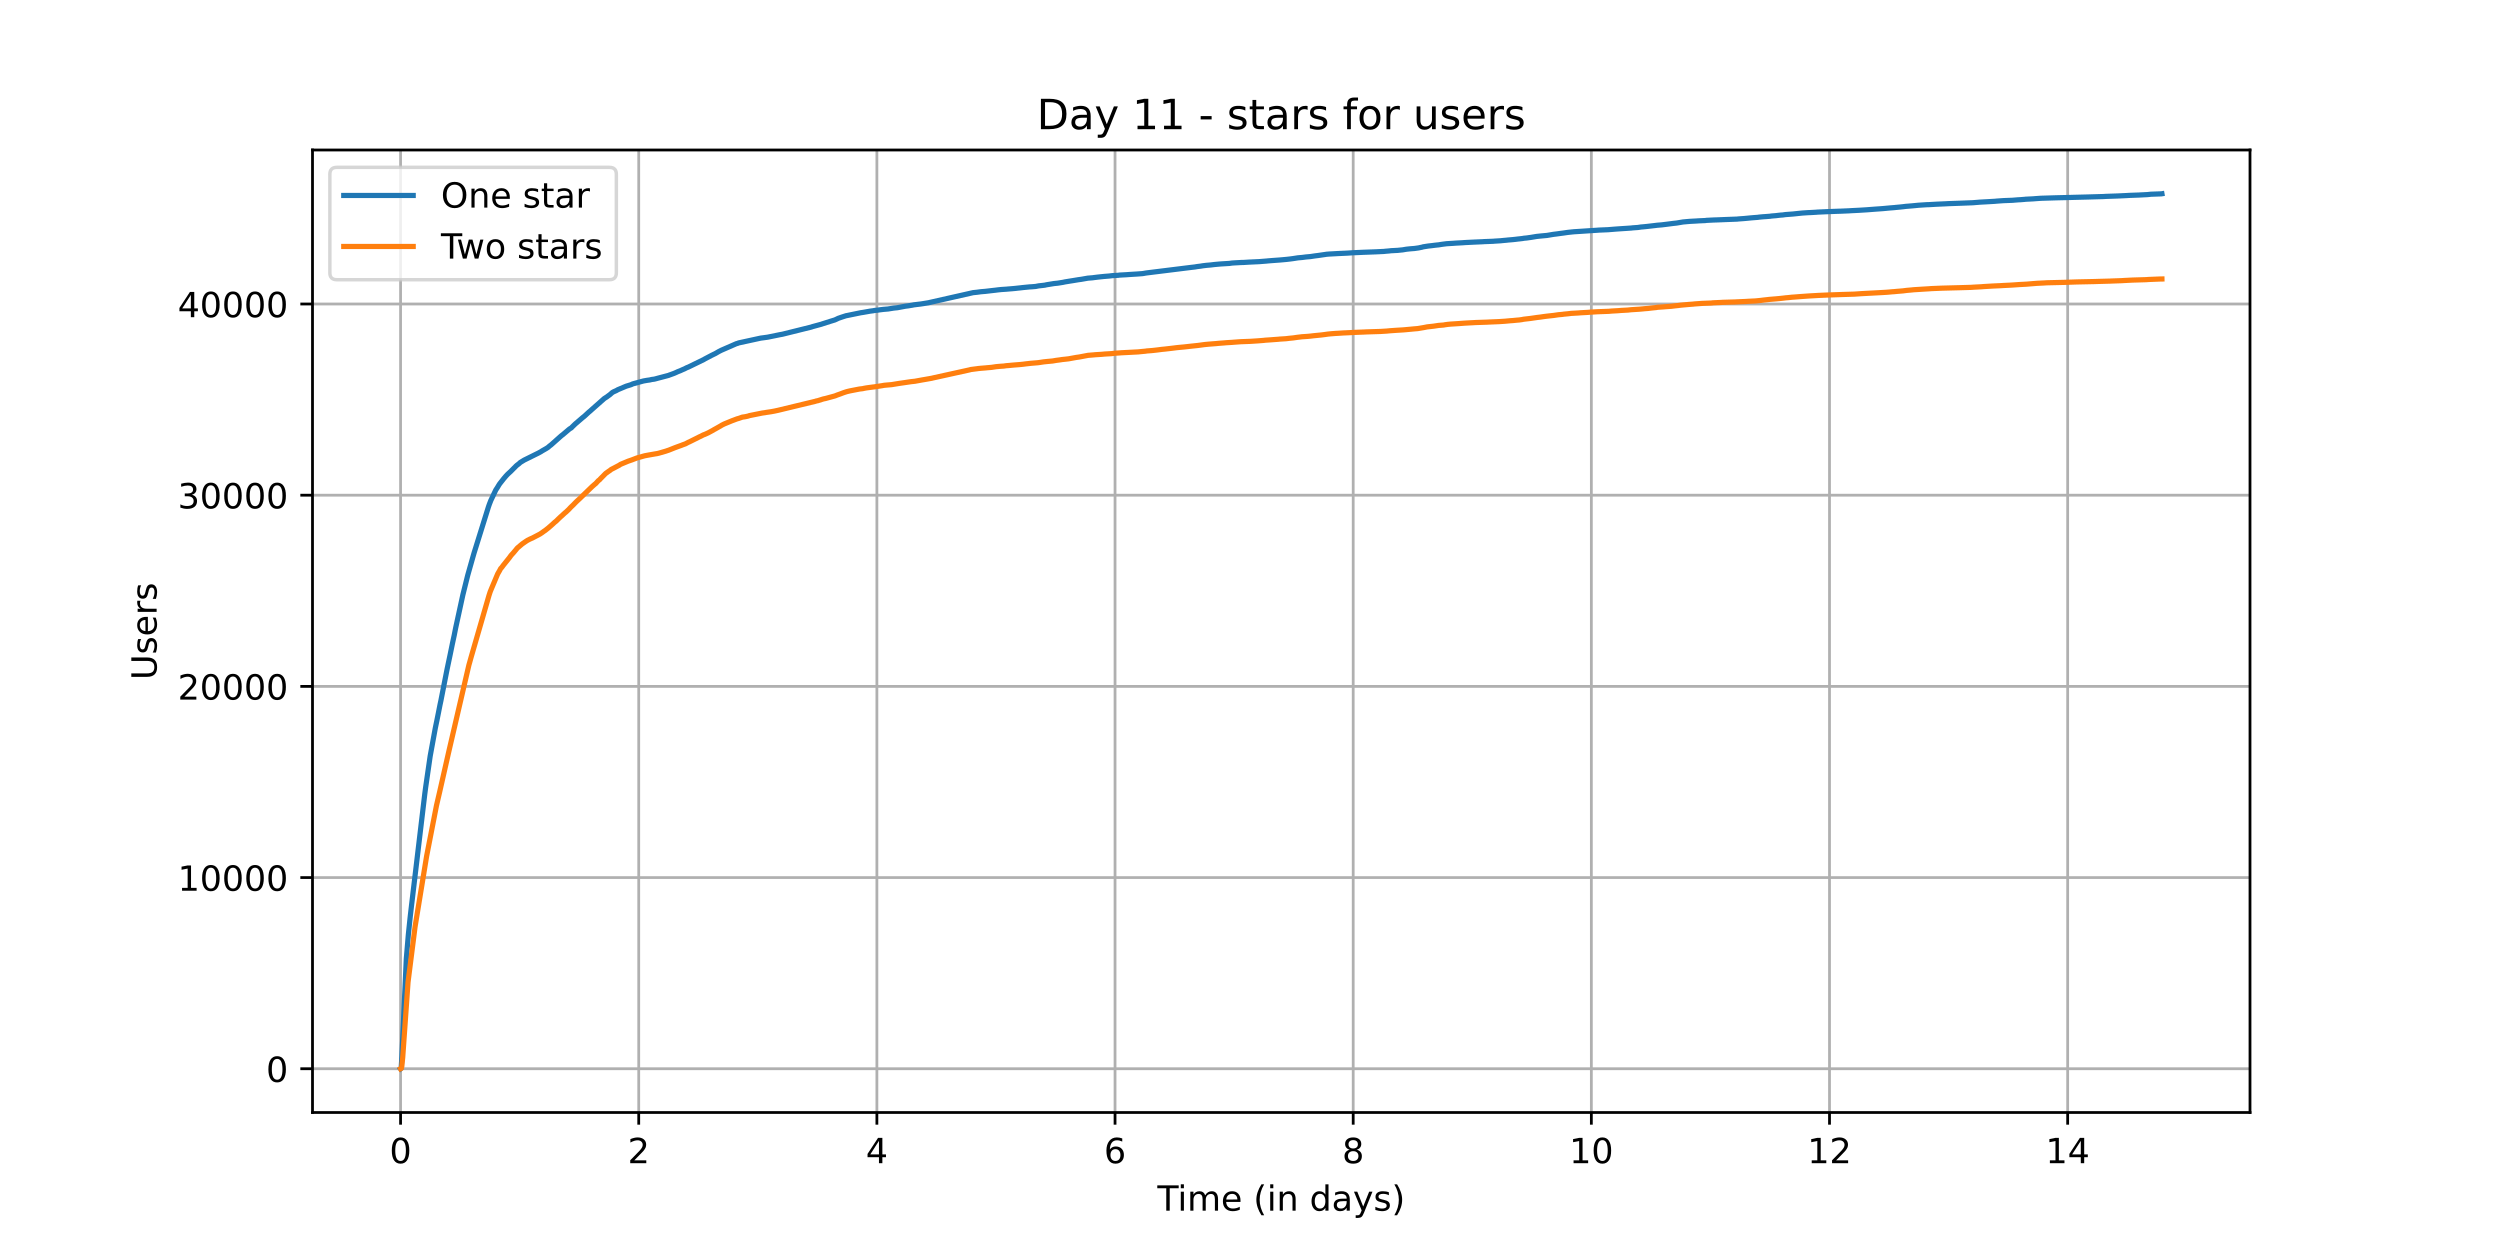 <?xml version="1.0" encoding="utf-8" standalone="no"?>
<!DOCTYPE svg PUBLIC "-//W3C//DTD SVG 1.1//EN"
  "http://www.w3.org/Graphics/SVG/1.1/DTD/svg11.dtd">
<!-- Created with matplotlib (https://matplotlib.org/) -->
<svg height="360pt" version="1.1" viewBox="0 0 720 360" width="720pt" xmlns="http://www.w3.org/2000/svg" xmlns:xlink="http://www.w3.org/1999/xlink">
 <defs>
  <style type="text/css">*{stroke-linecap:butt;stroke-linejoin:round;}</style>
 </defs>
 <g id="figure_1">
  <g id="patch_1">
   <path d="M 0 360 
L 720 360 
L 720 0 
L 0 0 
z
" style="fill:#ffffff;"/>
  </g>
  <g id="axes_1">
   <g id="patch_2">
    <path d="M 90 320.4 
L 648 320.4 
L 648 43.2 
L 90 43.2 
z
" style="fill:#ffffff;"/>
   </g>
   <g id="matplotlib.axis_1">
    <g id="xtick_1">
     <g id="line2d_1">
      <path clip-path="url(#p76497f3017)" d="M 115.364 320.4 
L 115.364 43.2 
" style="fill:none;stroke:#b0b0b0;stroke-linecap:square;stroke-width:0.8;"/>
     </g>
     <g id="line2d_2">
      <defs>
       <path d="M 0 0 
L 0 3.5 
" id="m48b91ef7df" style="stroke:#000000;stroke-width:0.8;"/>
      </defs>
      <g>
       <use style="stroke:#000000;stroke-width:0.8;" x="115.364" xlink:href="#m48b91ef7df" y="320.4"/>
      </g>
     </g>
     <g id="text_1">
      <!-- 0 -->
      <g transform="translate(112.182 334.998)scale(0.1 -0.1)">
       <defs>
        <path d="M 31.781 66.406 
Q 24.172 66.406 20.328 58.906 
Q 16.5 51.422 16.5 36.375 
Q 16.5 21.391 20.328 13.891 
Q 24.172 6.391 31.781 6.391 
Q 39.453 6.391 43.281 13.891 
Q 47.125 21.391 47.125 36.375 
Q 47.125 51.422 43.281 58.906 
Q 39.453 66.406 31.781 66.406 
z
M 31.781 74.219 
Q 44.047 74.219 50.516 64.516 
Q 56.984 54.828 56.984 36.375 
Q 56.984 17.969 50.516 8.266 
Q 44.047 -1.422 31.781 -1.422 
Q 19.531 -1.422 13.062 8.266 
Q 6.594 17.969 6.594 36.375 
Q 6.594 54.828 13.062 64.516 
Q 19.531 74.219 31.781 74.219 
z
" id="DejaVuSans-48"/>
       </defs>
       <use xlink:href="#DejaVuSans-48"/>
      </g>
     </g>
    </g>
    <g id="xtick_2">
     <g id="line2d_3">
      <path clip-path="url(#p76497f3017)" d="M 183.953 320.4 
L 183.953 43.2 
" style="fill:none;stroke:#b0b0b0;stroke-linecap:square;stroke-width:0.8;"/>
     </g>
     <g id="line2d_4">
      <g>
       <use style="stroke:#000000;stroke-width:0.8;" x="183.953" xlink:href="#m48b91ef7df" y="320.4"/>
      </g>
     </g>
     <g id="text_2">
      <!-- 2 -->
      <g transform="translate(180.771 334.998)scale(0.1 -0.1)">
       <defs>
        <path d="M 19.188 8.297 
L 53.609 8.297 
L 53.609 0 
L 7.328 0 
L 7.328 8.297 
Q 12.938 14.109 22.625 23.891 
Q 32.328 33.688 34.812 36.531 
Q 39.547 41.844 41.422 45.531 
Q 43.312 49.219 43.312 52.781 
Q 43.312 58.594 39.234 62.25 
Q 35.156 65.922 28.609 65.922 
Q 23.969 65.922 18.812 64.312 
Q 13.672 62.703 7.812 59.422 
L 7.812 69.391 
Q 13.766 71.781 18.938 73 
Q 24.125 74.219 28.422 74.219 
Q 39.75 74.219 46.484 68.547 
Q 53.219 62.891 53.219 53.422 
Q 53.219 48.922 51.531 44.891 
Q 49.859 40.875 45.406 35.406 
Q 44.188 33.984 37.641 27.219 
Q 31.109 20.453 19.188 8.297 
z
" id="DejaVuSans-50"/>
       </defs>
       <use xlink:href="#DejaVuSans-50"/>
      </g>
     </g>
    </g>
    <g id="xtick_3">
     <g id="line2d_5">
      <path clip-path="url(#p76497f3017)" d="M 252.542 320.4 
L 252.542 43.2 
" style="fill:none;stroke:#b0b0b0;stroke-linecap:square;stroke-width:0.8;"/>
     </g>
     <g id="line2d_6">
      <g>
       <use style="stroke:#000000;stroke-width:0.8;" x="252.542" xlink:href="#m48b91ef7df" y="320.4"/>
      </g>
     </g>
     <g id="text_3">
      <!-- 4 -->
      <g transform="translate(249.361 334.998)scale(0.1 -0.1)">
       <defs>
        <path d="M 37.797 64.312 
L 12.891 25.391 
L 37.797 25.391 
z
M 35.203 72.906 
L 47.609 72.906 
L 47.609 25.391 
L 58.016 25.391 
L 58.016 17.188 
L 47.609 17.188 
L 47.609 0 
L 37.797 0 
L 37.797 17.188 
L 4.891 17.188 
L 4.891 26.703 
z
" id="DejaVuSans-52"/>
       </defs>
       <use xlink:href="#DejaVuSans-52"/>
      </g>
     </g>
    </g>
    <g id="xtick_4">
     <g id="line2d_7">
      <path clip-path="url(#p76497f3017)" d="M 321.131 320.4 
L 321.131 43.2 
" style="fill:none;stroke:#b0b0b0;stroke-linecap:square;stroke-width:0.8;"/>
     </g>
     <g id="line2d_8">
      <g>
       <use style="stroke:#000000;stroke-width:0.8;" x="321.131" xlink:href="#m48b91ef7df" y="320.4"/>
      </g>
     </g>
     <g id="text_4">
      <!-- 6 -->
      <g transform="translate(317.95 334.998)scale(0.1 -0.1)">
       <defs>
        <path d="M 33.016 40.375 
Q 26.375 40.375 22.484 35.828 
Q 18.609 31.297 18.609 23.391 
Q 18.609 15.531 22.484 10.953 
Q 26.375 6.391 33.016 6.391 
Q 39.656 6.391 43.531 10.953 
Q 47.406 15.531 47.406 23.391 
Q 47.406 31.297 43.531 35.828 
Q 39.656 40.375 33.016 40.375 
z
M 52.594 71.297 
L 52.594 62.312 
Q 48.875 64.062 45.094 64.984 
Q 41.312 65.922 37.594 65.922 
Q 27.828 65.922 22.672 59.328 
Q 17.531 52.734 16.797 39.406 
Q 19.672 43.656 24.016 45.922 
Q 28.375 48.188 33.594 48.188 
Q 44.578 48.188 50.953 41.516 
Q 57.328 34.859 57.328 23.391 
Q 57.328 12.156 50.688 5.359 
Q 44.047 -1.422 33.016 -1.422 
Q 20.359 -1.422 13.672 8.266 
Q 6.984 17.969 6.984 36.375 
Q 6.984 53.656 15.188 63.938 
Q 23.391 74.219 37.203 74.219 
Q 40.922 74.219 44.703 73.484 
Q 48.484 72.75 52.594 71.297 
z
" id="DejaVuSans-54"/>
       </defs>
       <use xlink:href="#DejaVuSans-54"/>
      </g>
     </g>
    </g>
    <g id="xtick_5">
     <g id="line2d_9">
      <path clip-path="url(#p76497f3017)" d="M 389.72 320.4 
L 389.72 43.2 
" style="fill:none;stroke:#b0b0b0;stroke-linecap:square;stroke-width:0.8;"/>
     </g>
     <g id="line2d_10">
      <g>
       <use style="stroke:#000000;stroke-width:0.8;" x="389.72" xlink:href="#m48b91ef7df" y="320.4"/>
      </g>
     </g>
     <g id="text_5">
      <!-- 8 -->
      <g transform="translate(386.539 334.998)scale(0.1 -0.1)">
       <defs>
        <path d="M 31.781 34.625 
Q 24.75 34.625 20.719 30.859 
Q 16.703 27.094 16.703 20.516 
Q 16.703 13.922 20.719 10.156 
Q 24.75 6.391 31.781 6.391 
Q 38.812 6.391 42.859 10.172 
Q 46.922 13.969 46.922 20.516 
Q 46.922 27.094 42.891 30.859 
Q 38.875 34.625 31.781 34.625 
z
M 21.922 38.812 
Q 15.578 40.375 12.031 44.719 
Q 8.5 49.078 8.5 55.328 
Q 8.5 64.062 14.719 69.141 
Q 20.953 74.219 31.781 74.219 
Q 42.672 74.219 48.875 69.141 
Q 55.078 64.062 55.078 55.328 
Q 55.078 49.078 51.531 44.719 
Q 48 40.375 41.703 38.812 
Q 48.828 37.156 52.797 32.312 
Q 56.781 27.484 56.781 20.516 
Q 56.781 9.906 50.312 4.234 
Q 43.844 -1.422 31.781 -1.422 
Q 19.734 -1.422 13.25 4.234 
Q 6.781 9.906 6.781 20.516 
Q 6.781 27.484 10.781 32.312 
Q 14.797 37.156 21.922 38.812 
z
M 18.312 54.391 
Q 18.312 48.734 21.844 45.562 
Q 25.391 42.391 31.781 42.391 
Q 38.141 42.391 41.719 45.562 
Q 45.312 48.734 45.312 54.391 
Q 45.312 60.062 41.719 63.234 
Q 38.141 66.406 31.781 66.406 
Q 25.391 66.406 21.844 63.234 
Q 18.312 60.062 18.312 54.391 
z
" id="DejaVuSans-56"/>
       </defs>
       <use xlink:href="#DejaVuSans-56"/>
      </g>
     </g>
    </g>
    <g id="xtick_6">
     <g id="line2d_11">
      <path clip-path="url(#p76497f3017)" d="M 458.309 320.4 
L 458.309 43.2 
" style="fill:none;stroke:#b0b0b0;stroke-linecap:square;stroke-width:0.8;"/>
     </g>
     <g id="line2d_12">
      <g>
       <use style="stroke:#000000;stroke-width:0.8;" x="458.309" xlink:href="#m48b91ef7df" y="320.4"/>
      </g>
     </g>
     <g id="text_6">
      <!-- 10 -->
      <g transform="translate(451.947 334.998)scale(0.1 -0.1)">
       <defs>
        <path d="M 12.406 8.297 
L 28.516 8.297 
L 28.516 63.922 
L 10.984 60.406 
L 10.984 69.391 
L 28.422 72.906 
L 38.281 72.906 
L 38.281 8.297 
L 54.391 8.297 
L 54.391 0 
L 12.406 0 
z
" id="DejaVuSans-49"/>
       </defs>
       <use xlink:href="#DejaVuSans-49"/>
       <use x="63.623" xlink:href="#DejaVuSans-48"/>
      </g>
     </g>
    </g>
    <g id="xtick_7">
     <g id="line2d_13">
      <path clip-path="url(#p76497f3017)" d="M 526.898 320.4 
L 526.898 43.2 
" style="fill:none;stroke:#b0b0b0;stroke-linecap:square;stroke-width:0.8;"/>
     </g>
     <g id="line2d_14">
      <g>
       <use style="stroke:#000000;stroke-width:0.8;" x="526.898" xlink:href="#m48b91ef7df" y="320.4"/>
      </g>
     </g>
     <g id="text_7">
      <!-- 12 -->
      <g transform="translate(520.536 334.998)scale(0.1 -0.1)">
       <use xlink:href="#DejaVuSans-49"/>
       <use x="63.623" xlink:href="#DejaVuSans-50"/>
      </g>
     </g>
    </g>
    <g id="xtick_8">
     <g id="line2d_15">
      <path clip-path="url(#p76497f3017)" d="M 595.487 320.4 
L 595.487 43.2 
" style="fill:none;stroke:#b0b0b0;stroke-linecap:square;stroke-width:0.8;"/>
     </g>
     <g id="line2d_16">
      <g>
       <use style="stroke:#000000;stroke-width:0.8;" x="595.487" xlink:href="#m48b91ef7df" y="320.4"/>
      </g>
     </g>
     <g id="text_8">
      <!-- 14 -->
      <g transform="translate(589.125 334.998)scale(0.1 -0.1)">
       <use xlink:href="#DejaVuSans-49"/>
       <use x="63.623" xlink:href="#DejaVuSans-52"/>
      </g>
     </g>
    </g>
    <g id="text_9">
     <!-- Time (in days) -->
     <g transform="translate(333.327 348.677)scale(0.1 -0.1)">
      <defs>
       <path d="M -0.297 72.906 
L 61.375 72.906 
L 61.375 64.594 
L 35.5 64.594 
L 35.5 0 
L 25.594 0 
L 25.594 64.594 
L -0.297 64.594 
z
" id="DejaVuSans-84"/>
       <path d="M 9.422 54.688 
L 18.406 54.688 
L 18.406 0 
L 9.422 0 
z
M 9.422 75.984 
L 18.406 75.984 
L 18.406 64.594 
L 9.422 64.594 
z
" id="DejaVuSans-105"/>
       <path d="M 52 44.188 
Q 55.375 50.25 60.062 53.125 
Q 64.75 56 71.094 56 
Q 79.641 56 84.281 50.016 
Q 88.922 44.047 88.922 33.016 
L 88.922 0 
L 79.891 0 
L 79.891 32.719 
Q 79.891 40.578 77.094 44.375 
Q 74.312 48.188 68.609 48.188 
Q 61.625 48.188 57.562 43.547 
Q 53.516 38.922 53.516 30.906 
L 53.516 0 
L 44.484 0 
L 44.484 32.719 
Q 44.484 40.625 41.703 44.406 
Q 38.922 48.188 33.109 48.188 
Q 26.219 48.188 22.156 43.531 
Q 18.109 38.875 18.109 30.906 
L 18.109 0 
L 9.078 0 
L 9.078 54.688 
L 18.109 54.688 
L 18.109 46.188 
Q 21.188 51.219 25.484 53.609 
Q 29.781 56 35.688 56 
Q 41.656 56 45.828 52.969 
Q 50 49.953 52 44.188 
z
" id="DejaVuSans-109"/>
       <path d="M 56.203 29.594 
L 56.203 25.203 
L 14.891 25.203 
Q 15.484 15.922 20.484 11.062 
Q 25.484 6.203 34.422 6.203 
Q 39.594 6.203 44.453 7.469 
Q 49.312 8.734 54.109 11.281 
L 54.109 2.781 
Q 49.266 0.734 44.188 -0.344 
Q 39.109 -1.422 33.891 -1.422 
Q 20.797 -1.422 13.156 6.188 
Q 5.516 13.812 5.516 26.812 
Q 5.516 40.234 12.766 48.109 
Q 20.016 56 32.328 56 
Q 43.359 56 49.781 48.891 
Q 56.203 41.797 56.203 29.594 
z
M 47.219 32.234 
Q 47.125 39.594 43.094 43.984 
Q 39.062 48.391 32.422 48.391 
Q 24.906 48.391 20.391 44.141 
Q 15.875 39.891 15.188 32.172 
z
" id="DejaVuSans-101"/>
       <path id="DejaVuSans-32"/>
       <path d="M 31 75.875 
Q 24.469 64.656 21.281 53.656 
Q 18.109 42.672 18.109 31.391 
Q 18.109 20.125 21.312 9.062 
Q 24.516 -2 31 -13.188 
L 23.188 -13.188 
Q 15.875 -1.703 12.234 9.375 
Q 8.594 20.453 8.594 31.391 
Q 8.594 42.281 12.203 53.312 
Q 15.828 64.359 23.188 75.875 
z
" id="DejaVuSans-40"/>
       <path d="M 54.891 33.016 
L 54.891 0 
L 45.906 0 
L 45.906 32.719 
Q 45.906 40.484 42.875 44.328 
Q 39.844 48.188 33.797 48.188 
Q 26.516 48.188 22.312 43.547 
Q 18.109 38.922 18.109 30.906 
L 18.109 0 
L 9.078 0 
L 9.078 54.688 
L 18.109 54.688 
L 18.109 46.188 
Q 21.344 51.125 25.703 53.562 
Q 30.078 56 35.797 56 
Q 45.219 56 50.047 50.172 
Q 54.891 44.344 54.891 33.016 
z
" id="DejaVuSans-110"/>
       <path d="M 45.406 46.391 
L 45.406 75.984 
L 54.391 75.984 
L 54.391 0 
L 45.406 0 
L 45.406 8.203 
Q 42.578 3.328 38.25 0.953 
Q 33.938 -1.422 27.875 -1.422 
Q 17.969 -1.422 11.734 6.484 
Q 5.516 14.406 5.516 27.297 
Q 5.516 40.188 11.734 48.094 
Q 17.969 56 27.875 56 
Q 33.938 56 38.25 53.625 
Q 42.578 51.266 45.406 46.391 
z
M 14.797 27.297 
Q 14.797 17.391 18.875 11.75 
Q 22.953 6.109 30.078 6.109 
Q 37.203 6.109 41.297 11.75 
Q 45.406 17.391 45.406 27.297 
Q 45.406 37.203 41.297 42.844 
Q 37.203 48.484 30.078 48.484 
Q 22.953 48.484 18.875 42.844 
Q 14.797 37.203 14.797 27.297 
z
" id="DejaVuSans-100"/>
       <path d="M 34.281 27.484 
Q 23.391 27.484 19.188 25 
Q 14.984 22.516 14.984 16.5 
Q 14.984 11.719 18.141 8.906 
Q 21.297 6.109 26.703 6.109 
Q 34.188 6.109 38.703 11.406 
Q 43.219 16.703 43.219 25.484 
L 43.219 27.484 
z
M 52.203 31.203 
L 52.203 0 
L 43.219 0 
L 43.219 8.297 
Q 40.141 3.328 35.547 0.953 
Q 30.953 -1.422 24.312 -1.422 
Q 15.922 -1.422 10.953 3.297 
Q 6 8.016 6 15.922 
Q 6 25.141 12.172 29.828 
Q 18.359 34.516 30.609 34.516 
L 43.219 34.516 
L 43.219 35.406 
Q 43.219 41.609 39.141 45 
Q 35.062 48.391 27.688 48.391 
Q 23 48.391 18.547 47.266 
Q 14.109 46.141 10.016 43.891 
L 10.016 52.203 
Q 14.938 54.109 19.578 55.047 
Q 24.219 56 28.609 56 
Q 40.484 56 46.344 49.844 
Q 52.203 43.703 52.203 31.203 
z
" id="DejaVuSans-97"/>
       <path d="M 32.172 -5.078 
Q 28.375 -14.844 24.75 -17.812 
Q 21.141 -20.797 15.094 -20.797 
L 7.906 -20.797 
L 7.906 -13.281 
L 13.188 -13.281 
Q 16.891 -13.281 18.938 -11.516 
Q 21 -9.766 23.484 -3.219 
L 25.094 0.875 
L 2.984 54.688 
L 12.5 54.688 
L 29.594 11.922 
L 46.688 54.688 
L 56.203 54.688 
z
" id="DejaVuSans-121"/>
       <path d="M 44.281 53.078 
L 44.281 44.578 
Q 40.484 46.531 36.375 47.5 
Q 32.281 48.484 27.875 48.484 
Q 21.188 48.484 17.844 46.438 
Q 14.5 44.391 14.5 40.281 
Q 14.5 37.156 16.891 35.375 
Q 19.281 33.594 26.516 31.984 
L 29.594 31.297 
Q 39.156 29.25 43.188 25.516 
Q 47.219 21.781 47.219 15.094 
Q 47.219 7.469 41.188 3.016 
Q 35.156 -1.422 24.609 -1.422 
Q 20.219 -1.422 15.453 -0.562 
Q 10.688 0.297 5.422 2 
L 5.422 11.281 
Q 10.406 8.688 15.234 7.391 
Q 20.062 6.109 24.812 6.109 
Q 31.156 6.109 34.562 8.281 
Q 37.984 10.453 37.984 14.406 
Q 37.984 18.062 35.516 20.016 
Q 33.062 21.969 24.703 23.781 
L 21.578 24.516 
Q 13.234 26.266 9.516 29.906 
Q 5.812 33.547 5.812 39.891 
Q 5.812 47.609 11.281 51.797 
Q 16.75 56 26.812 56 
Q 31.781 56 36.172 55.266 
Q 40.578 54.547 44.281 53.078 
z
" id="DejaVuSans-115"/>
       <path d="M 8.016 75.875 
L 15.828 75.875 
Q 23.141 64.359 26.781 53.312 
Q 30.422 42.281 30.422 31.391 
Q 30.422 20.453 26.781 9.375 
Q 23.141 -1.703 15.828 -13.188 
L 8.016 -13.188 
Q 14.5 -2 17.703 9.062 
Q 20.906 20.125 20.906 31.391 
Q 20.906 42.672 17.703 53.656 
Q 14.5 64.656 8.016 75.875 
z
" id="DejaVuSans-41"/>
      </defs>
      <use xlink:href="#DejaVuSans-84"/>
      <use x="57.959" xlink:href="#DejaVuSans-105"/>
      <use x="85.742" xlink:href="#DejaVuSans-109"/>
      <use x="183.154" xlink:href="#DejaVuSans-101"/>
      <use x="244.678" xlink:href="#DejaVuSans-32"/>
      <use x="276.465" xlink:href="#DejaVuSans-40"/>
      <use x="315.479" xlink:href="#DejaVuSans-105"/>
      <use x="343.262" xlink:href="#DejaVuSans-110"/>
      <use x="406.641" xlink:href="#DejaVuSans-32"/>
      <use x="438.428" xlink:href="#DejaVuSans-100"/>
      <use x="501.904" xlink:href="#DejaVuSans-97"/>
      <use x="563.184" xlink:href="#DejaVuSans-121"/>
      <use x="622.363" xlink:href="#DejaVuSans-115"/>
      <use x="674.463" xlink:href="#DejaVuSans-41"/>
     </g>
    </g>
   </g>
   <g id="matplotlib.axis_2">
    <g id="ytick_1">
     <g id="line2d_17">
      <path clip-path="url(#p76497f3017)" d="M 90 307.8 
L 648 307.8 
" style="fill:none;stroke:#b0b0b0;stroke-linecap:square;stroke-width:0.8;"/>
     </g>
     <g id="line2d_18">
      <defs>
       <path d="M 0 0 
L -3.5 0 
" id="mf9bd7f1bd6" style="stroke:#000000;stroke-width:0.8;"/>
      </defs>
      <g>
       <use style="stroke:#000000;stroke-width:0.8;" x="90" xlink:href="#mf9bd7f1bd6" y="307.8"/>
      </g>
     </g>
     <g id="text_10">
      <!-- 0 -->
      <g transform="translate(76.638 311.599)scale(0.1 -0.1)">
       <use xlink:href="#DejaVuSans-48"/>
      </g>
     </g>
    </g>
    <g id="ytick_2">
     <g id="line2d_19">
      <path clip-path="url(#p76497f3017)" d="M 90 252.74 
L 648 252.74 
" style="fill:none;stroke:#b0b0b0;stroke-linecap:square;stroke-width:0.8;"/>
     </g>
     <g id="line2d_20">
      <g>
       <use style="stroke:#000000;stroke-width:0.8;" x="90" xlink:href="#mf9bd7f1bd6" y="252.74"/>
      </g>
     </g>
     <g id="text_11">
      <!-- 10000 -->
      <g transform="translate(51.188 256.539)scale(0.1 -0.1)">
       <use xlink:href="#DejaVuSans-49"/>
       <use x="63.623" xlink:href="#DejaVuSans-48"/>
       <use x="127.246" xlink:href="#DejaVuSans-48"/>
       <use x="190.869" xlink:href="#DejaVuSans-48"/>
       <use x="254.492" xlink:href="#DejaVuSans-48"/>
      </g>
     </g>
    </g>
    <g id="ytick_3">
     <g id="line2d_21">
      <path clip-path="url(#p76497f3017)" d="M 90 197.679 
L 648 197.679 
" style="fill:none;stroke:#b0b0b0;stroke-linecap:square;stroke-width:0.8;"/>
     </g>
     <g id="line2d_22">
      <g>
       <use style="stroke:#000000;stroke-width:0.8;" x="90" xlink:href="#mf9bd7f1bd6" y="197.679"/>
      </g>
     </g>
     <g id="text_12">
      <!-- 20000 -->
      <g transform="translate(51.188 201.479)scale(0.1 -0.1)">
       <use xlink:href="#DejaVuSans-50"/>
       <use x="63.623" xlink:href="#DejaVuSans-48"/>
       <use x="127.246" xlink:href="#DejaVuSans-48"/>
       <use x="190.869" xlink:href="#DejaVuSans-48"/>
       <use x="254.492" xlink:href="#DejaVuSans-48"/>
      </g>
     </g>
    </g>
    <g id="ytick_4">
     <g id="line2d_23">
      <path clip-path="url(#p76497f3017)" d="M 90 142.619 
L 648 142.619 
" style="fill:none;stroke:#b0b0b0;stroke-linecap:square;stroke-width:0.8;"/>
     </g>
     <g id="line2d_24">
      <g>
       <use style="stroke:#000000;stroke-width:0.8;" x="90" xlink:href="#mf9bd7f1bd6" y="142.619"/>
      </g>
     </g>
     <g id="text_13">
      <!-- 30000 -->
      <g transform="translate(51.188 146.418)scale(0.1 -0.1)">
       <defs>
        <path d="M 40.578 39.312 
Q 47.656 37.797 51.625 33 
Q 55.609 28.219 55.609 21.188 
Q 55.609 10.406 48.188 4.484 
Q 40.766 -1.422 27.094 -1.422 
Q 22.516 -1.422 17.656 -0.516 
Q 12.797 0.391 7.625 2.203 
L 7.625 11.719 
Q 11.719 9.328 16.594 8.109 
Q 21.484 6.891 26.812 6.891 
Q 36.078 6.891 40.938 10.547 
Q 45.797 14.203 45.797 21.188 
Q 45.797 27.641 41.281 31.266 
Q 36.766 34.906 28.719 34.906 
L 20.219 34.906 
L 20.219 43.016 
L 29.109 43.016 
Q 36.375 43.016 40.234 45.922 
Q 44.094 48.828 44.094 54.297 
Q 44.094 59.906 40.109 62.906 
Q 36.141 65.922 28.719 65.922 
Q 24.656 65.922 20.016 65.031 
Q 15.375 64.156 9.812 62.312 
L 9.812 71.094 
Q 15.438 72.656 20.344 73.438 
Q 25.25 74.219 29.594 74.219 
Q 40.828 74.219 47.359 69.109 
Q 53.906 64.016 53.906 55.328 
Q 53.906 49.266 50.438 45.094 
Q 46.969 40.922 40.578 39.312 
z
" id="DejaVuSans-51"/>
       </defs>
       <use xlink:href="#DejaVuSans-51"/>
       <use x="63.623" xlink:href="#DejaVuSans-48"/>
       <use x="127.246" xlink:href="#DejaVuSans-48"/>
       <use x="190.869" xlink:href="#DejaVuSans-48"/>
       <use x="254.492" xlink:href="#DejaVuSans-48"/>
      </g>
     </g>
    </g>
    <g id="ytick_5">
     <g id="line2d_25">
      <path clip-path="url(#p76497f3017)" d="M 90 87.559 
L 648 87.559 
" style="fill:none;stroke:#b0b0b0;stroke-linecap:square;stroke-width:0.8;"/>
     </g>
     <g id="line2d_26">
      <g>
       <use style="stroke:#000000;stroke-width:0.8;" x="90" xlink:href="#mf9bd7f1bd6" y="87.559"/>
      </g>
     </g>
     <g id="text_14">
      <!-- 40000 -->
      <g transform="translate(51.188 91.358)scale(0.1 -0.1)">
       <use xlink:href="#DejaVuSans-52"/>
       <use x="63.623" xlink:href="#DejaVuSans-48"/>
       <use x="127.246" xlink:href="#DejaVuSans-48"/>
       <use x="190.869" xlink:href="#DejaVuSans-48"/>
       <use x="254.492" xlink:href="#DejaVuSans-48"/>
      </g>
     </g>
    </g>
    <g id="text_15">
     <!-- Users -->
     <g transform="translate(45.108 195.801)rotate(-90)scale(0.1 -0.1)">
      <defs>
       <path d="M 8.688 72.906 
L 18.609 72.906 
L 18.609 28.609 
Q 18.609 16.891 22.844 11.734 
Q 27.094 6.594 36.625 6.594 
Q 46.094 6.594 50.344 11.734 
Q 54.594 16.891 54.594 28.609 
L 54.594 72.906 
L 64.5 72.906 
L 64.5 27.391 
Q 64.5 13.141 57.438 5.859 
Q 50.391 -1.422 36.625 -1.422 
Q 22.797 -1.422 15.734 5.859 
Q 8.688 13.141 8.688 27.391 
z
" id="DejaVuSans-85"/>
       <path d="M 41.109 46.297 
Q 39.594 47.172 37.812 47.578 
Q 36.031 48 33.891 48 
Q 26.266 48 22.188 43.047 
Q 18.109 38.094 18.109 28.812 
L 18.109 0 
L 9.078 0 
L 9.078 54.688 
L 18.109 54.688 
L 18.109 46.188 
Q 20.953 51.172 25.484 53.578 
Q 30.031 56 36.531 56 
Q 37.453 56 38.578 55.875 
Q 39.703 55.766 41.062 55.516 
z
" id="DejaVuSans-114"/>
      </defs>
      <use xlink:href="#DejaVuSans-85"/>
      <use x="73.193" xlink:href="#DejaVuSans-115"/>
      <use x="125.293" xlink:href="#DejaVuSans-101"/>
      <use x="186.816" xlink:href="#DejaVuSans-114"/>
      <use x="227.93" xlink:href="#DejaVuSans-115"/>
     </g>
    </g>
   </g>
   <g id="line2d_27">
    <path clip-path="url(#p76497f3017)" d="M 115.364 307.8 
L 115.484 307.701 
L 115.555 307.365 
L 115.744 304.227 
L 117.019 276.135 
L 117.609 269.137 
L 118.152 263.961 
L 118.506 260.883 
L 119.025 256.506 
L 122.33 228.717 
L 122.589 226.74 
L 123.887 217.776 
L 125.374 209.655 
L 125.803 207.601 
L 126.276 205.25 
L 126.724 202.971 
L 126.961 201.875 
L 128.755 192.757 
L 129.652 188.495 
L 130.289 185.39 
L 130.384 184.944 
L 130.808 182.989 
L 131.233 180.836 
L 133.31 171.289 
L 134.443 166.73 
L 134.726 165.601 
L 136.19 160.437 
L 136.52 159.291 
L 140.676 145.972 
L 140.911 145.295 
L 141.36 144.133 
L 142.777 141.132 
L 143.249 140.411 
L 143.674 139.695 
L 143.91 139.332 
L 145.185 137.713 
L 145.303 137.592 
L 145.657 137.163 
L 145.846 136.959 
L 146.224 136.557 
L 146.885 135.951 
L 147.05 135.803 
L 148.113 134.729 
L 148.301 134.564 
L 148.466 134.371 
L 148.608 134.228 
L 148.868 133.997 
L 149.08 133.837 
L 149.457 133.551 
L 149.859 133.176 
L 150.708 132.664 
L 150.944 132.516 
L 154.602 130.704 
L 154.909 130.555 
L 155.263 130.368 
L 155.664 130.148 
L 155.9 130.01 
L 156.113 129.862 
L 157.107 129.294 
L 157.39 129.129 
L 157.697 128.931 
L 157.885 128.799 
L 158.263 128.458 
L 158.688 128.144 
L 161.662 125.495 
L 162.063 125.198 
L 163.88 123.656 
L 164.046 123.524 
L 164.329 123.348 
L 164.541 123.227 
L 164.754 122.99 
L 165.226 122.533 
L 165.674 122.098 
L 167.822 120.254 
L 168.152 120 
L 168.436 119.753 
L 168.577 119.626 
L 168.742 119.472 
L 169.002 119.229 
L 169.616 118.662 
L 169.899 118.437 
L 170.135 118.227 
L 170.418 117.969 
L 174.029 114.775 
L 174.761 114.313 
L 175.162 114.01 
L 175.634 113.668 
L 176.365 113.03 
L 176.767 112.809 
L 177.286 112.584 
L 177.617 112.424 
L 177.9 112.248 
L 180.33 111.224 
L 181.77 110.783 
L 182.124 110.602 
L 182.478 110.491 
L 185.124 109.77 
L 185.336 109.715 
L 185.926 109.61 
L 186.328 109.539 
L 187.13 109.429 
L 187.673 109.297 
L 188.452 109.192 
L 188.971 109.06 
L 189.372 108.95 
L 192.582 108.102 
L 192.794 108.003 
L 193.125 107.893 
L 193.88 107.617 
L 194.139 107.524 
L 194.682 107.287 
L 195.225 107.034 
L 195.933 106.764 
L 196.523 106.489 
L 197.113 106.241 
L 197.845 105.866 
L 198.152 105.762 
L 202.66 103.57 
L 202.967 103.383 
L 204.809 102.414 
L 205.021 102.298 
L 205.233 102.205 
L 205.422 102.106 
L 206.012 101.825 
L 207.004 101.247 
L 207.688 100.894 
L 212.054 98.989 
L 212.432 98.89 
L 212.715 98.764 
L 219.088 97.376 
L 219.937 97.266 
L 220.291 97.216 
L 221.094 97.106 
L 224.681 96.374 
L 225.319 96.264 
L 233.653 94.194 
L 234.007 94.067 
L 234.409 93.957 
L 236.58 93.368 
L 236.746 93.302 
L 238.115 92.867 
L 238.28 92.817 
L 238.634 92.718 
L 239.012 92.58 
L 240.428 92.145 
L 240.971 91.898 
L 241.396 91.688 
L 242.435 91.325 
L 243.663 90.928 
L 244.088 90.851 
L 247.889 90.07 
L 248.621 89.959 
L 250.58 89.613 
L 251.429 89.502 
L 251.878 89.414 
L 252.681 89.337 
L 253.389 89.227 
L 254.427 89.1 
L 255.751 88.99 
L 257.383 88.726 
L 258.47 88.616 
L 260.782 88.181 
L 261.632 88.076 
L 262.057 87.999 
L 262.741 87.889 
L 263.19 87.796 
L 264.063 87.685 
L 265.078 87.564 
L 265.81 87.454 
L 267.415 87.19 
L 267.887 87.08 
L 280.257 84.283 
L 281.343 84.173 
L 282.477 84.018 
L 283.799 83.908 
L 284.743 83.798 
L 285.687 83.688 
L 286.584 83.589 
L 287.433 83.479 
L 288.33 83.385 
L 289.888 83.281 
L 290.218 83.248 
L 291.587 83.137 
L 292.413 83.06 
L 293.333 82.956 
L 293.64 82.928 
L 294.584 82.818 
L 295.41 82.736 
L 296.543 82.625 
L 297.156 82.592 
L 298.313 82.493 
L 298.574 82.438 
L 299.14 82.328 
L 300.014 82.234 
L 300.934 82.124 
L 301.217 82.053 
L 301.737 81.954 
L 301.973 81.921 
L 303.554 81.662 
L 304.64 81.552 
L 306.175 81.304 
L 306.671 81.194 
L 308.253 80.935 
L 308.962 80.825 
L 310.591 80.555 
L 311.394 80.445 
L 313.306 80.109 
L 314.675 79.999 
L 315.053 79.944 
L 316.115 79.812 
L 317.131 79.702 
L 317.981 79.614 
L 319.373 79.503 
L 320.388 79.382 
L 322.134 79.278 
L 322.394 79.228 
L 324.425 79.118 
L 325.134 79.063 
L 326.905 78.953 
L 327.542 78.914 
L 328.982 78.804 
L 329.336 78.755 
L 329.926 78.645 
L 330.28 78.595 
L 343.192 76.993 
L 344.113 76.888 
L 344.75 76.778 
L 345.766 76.651 
L 346.428 76.541 
L 347.419 76.42 
L 348.694 76.31 
L 349.732 76.183 
L 350.912 76.073 
L 351.644 76.013 
L 353.438 75.903 
L 354.075 75.864 
L 354.83 75.754 
L 355.491 75.71 
L 357.497 75.6 
L 357.992 75.594 
L 359.81 75.484 
L 360.4 75.457 
L 362.736 75.346 
L 363.468 75.286 
L 364.861 75.176 
L 365.073 75.148 
L 366.419 75.038 
L 367.103 74.989 
L 368.613 74.878 
L 369.416 74.807 
L 370.596 74.697 
L 371.54 74.587 
L 372.39 74.476 
L 373.806 74.256 
L 375.033 74.146 
L 376.096 74.008 
L 377.372 73.898 
L 378.718 73.695 
L 379.615 73.584 
L 380.89 73.397 
L 381.622 73.293 
L 382.024 73.227 
L 382.756 73.166 
L 384.786 73.056 
L 385.093 73.034 
L 387.548 72.924 
L 388.161 72.891 
L 389.79 72.781 
L 390.332 72.764 
L 392.717 72.654 
L 393.26 72.637 
L 396.045 72.533 
L 396.328 72.522 
L 398.593 72.412 
L 398.948 72.368 
L 400.175 72.263 
L 400.553 72.208 
L 402.559 72.103 
L 402.889 72.065 
L 403.951 71.96 
L 404.187 71.922 
L 404.777 71.817 
L 405.155 71.762 
L 406.029 71.668 
L 407.398 71.558 
L 408.578 71.393 
L 409.073 71.283 
L 409.522 71.195 
L 409.876 71.085 
L 411.292 70.864 
L 412.283 70.754 
L 413.346 70.617 
L 414.408 70.507 
L 414.809 70.435 
L 415.564 70.325 
L 416.65 70.187 
L 418.467 70.077 
L 419.175 70.022 
L 421.205 69.912 
L 421.913 69.857 
L 424.108 69.747 
L 424.698 69.719 
L 427.082 69.615 
L 427.388 69.587 
L 430.126 69.482 
L 430.338 69.455 
L 432.109 69.345 
L 432.935 69.262 
L 434.021 69.163 
L 434.256 69.13 
L 435.578 69.02 
L 436.452 68.926 
L 437.301 68.822 
L 437.608 68.794 
L 438.481 68.69 
L 438.906 68.613 
L 439.685 68.541 
L 440.44 68.431 
L 440.794 68.387 
L 442.517 68.1 
L 443.532 67.99 
L 444.335 67.913 
L 445.538 67.803 
L 447.356 67.495 
L 448.253 67.385 
L 449.41 67.225 
L 450.259 67.115 
L 451.51 66.933 
L 452.525 66.823 
L 453.351 66.74 
L 455.098 66.63 
L 455.758 66.586 
L 457.41 66.476 
L 458.071 66.432 
L 459.794 66.322 
L 460.503 66.267 
L 463.122 66.157 
L 463.901 66.091 
L 465.27 65.981 
L 465.956 65.931 
L 467.585 65.821 
L 468.222 65.782 
L 469.827 65.672 
L 470.181 65.623 
L 471.667 65.518 
L 471.88 65.491 
L 472.588 65.38 
L 473.319 65.32 
L 474.405 65.21 
L 475.396 65.094 
L 476.34 64.984 
L 477.331 64.863 
L 478.63 64.758 
L 478.866 64.725 
L 479.905 64.599 
L 480.755 64.489 
L 481.865 64.345 
L 482.88 64.235 
L 484.698 63.927 
L 485.926 63.817 
L 486.681 63.751 
L 488.712 63.641 
L 489.019 63.613 
L 491.19 63.514 
L 491.45 63.464 
L 493.668 63.354 
L 494.187 63.343 
L 496.854 63.233 
L 497.421 63.211 
L 500.3 63.101 
L 500.654 63.057 
L 502.188 62.947 
L 502.99 62.875 
L 504.123 62.765 
L 504.878 62.699 
L 506.247 62.594 
L 506.625 62.534 
L 507.805 62.424 
L 508.442 62.385 
L 509.764 62.281 
L 510.165 62.215 
L 511.44 62.11 
L 511.794 62.066 
L 512.762 61.956 
L 513.423 61.912 
L 514.179 61.802 
L 514.887 61.747 
L 516.374 61.636 
L 517.248 61.543 
L 518.287 61.433 
L 519.113 61.35 
L 520.789 61.24 
L 521.332 61.223 
L 523.127 61.119 
L 523.457 61.086 
L 525.911 60.976 
L 526.501 60.948 
L 529.452 60.838 
L 529.971 60.827 
L 532.496 60.717 
L 533.157 60.673 
L 535.352 60.563 
L 535.989 60.524 
L 537.596 60.425 
L 540.092 60.232 
L 541.673 60.122 
L 542.381 60.067 
L 543.561 59.957 
L 544.34 59.885 
L 545.638 59.781 
L 545.968 59.742 
L 547.172 59.632 
L 548.093 59.533 
L 548.942 59.428 
L 549.25 59.406 
L 550.571 59.296 
L 551.398 59.219 
L 552.531 59.109 
L 553.193 59.065 
L 554.892 58.955 
L 555.412 58.944 
L 557.324 58.834 
L 557.938 58.801 
L 560.417 58.691 
L 561.054 58.652 
L 564.169 58.542 
L 564.736 58.52 
L 567.592 58.41 
L 568.158 58.388 
L 569.503 58.278 
L 570.235 58.217 
L 572.241 58.107 
L 572.854 58.074 
L 574.601 57.969 
L 574.931 57.931 
L 576.442 57.821 
L 577.103 57.777 
L 579.675 57.678 
L 579.888 57.656 
L 581.233 57.545 
L 581.823 57.518 
L 583.122 57.413 
L 583.358 57.38 
L 585.53 57.27 
L 586.262 57.21 
L 587.749 57.105 
L 588.033 57.094 
L 591.621 56.984 
L 592.164 56.967 
L 596.625 56.857 
L 597.168 56.841 
L 601.439 56.731 
L 601.982 56.714 
L 605.806 56.604 
L 606.467 56.56 
L 609.653 56.45 
L 610.219 56.428 
L 612.532 56.318 
L 613.193 56.274 
L 616.073 56.169 
L 616.356 56.152 
L 618.505 56.042 
L 619.449 55.938 
L 622.471 55.828 
L 622.636 55.8 
L 622.636 55.8 
" style="fill:none;stroke:#1f77b4;stroke-linecap:square;stroke-width:1.5;"/>
   </g>
   <g id="line2d_28">
    <path clip-path="url(#p76497f3017)" d="M 115.364 307.8 
L 115.579 307.695 
L 115.72 307.117 
L 115.98 304.568 
L 117.515 282.83 
L 119.544 266.863 
L 120.89 258.642 
L 122.872 246.534 
L 125.707 231.993 
L 126.607 228.128 
L 129.204 216.675 
L 129.534 215.249 
L 135.033 191.579 
L 135.269 190.747 
L 135.647 189.382 
L 140.817 171.531 
L 141.171 170.441 
L 141.549 169.516 
L 143.32 165.309 
L 143.91 164.285 
L 144.194 163.74 
L 144.501 163.421 
L 144.784 163.035 
L 144.902 162.865 
L 146.72 160.596 
L 147.168 159.969 
L 147.994 159.049 
L 149.009 157.821 
L 150.472 156.588 
L 150.637 156.489 
L 151.298 156.021 
L 151.912 155.619 
L 152.573 155.283 
L 153.021 155.079 
L 153.304 154.964 
L 155.499 153.813 
L 156.042 153.455 
L 156.752 152.937 
L 157.012 152.772 
L 157.956 152.023 
L 158.121 151.875 
L 158.9 151.197 
L 159.278 150.856 
L 159.49 150.652 
L 159.773 150.399 
L 160.151 150.102 
L 160.387 149.876 
L 160.812 149.452 
L 161.214 149.072 
L 161.449 148.846 
L 161.968 148.395 
L 162.11 148.252 
L 162.724 147.69 
L 163.031 147.453 
L 163.219 147.266 
L 163.739 146.776 
L 163.952 146.561 
L 164.211 146.264 
L 164.423 146.055 
L 164.636 145.84 
L 164.895 145.603 
L 165.108 145.4 
L 165.627 144.855 
L 165.981 144.502 
L 166.193 144.298 
L 166.925 143.621 
L 170.3 140.362 
L 170.583 140.092 
L 171.268 139.492 
L 171.551 139.271 
L 171.74 139.068 
L 172.306 138.446 
L 172.684 138.159 
L 172.92 137.884 
L 173.911 136.882 
L 174.312 136.469 
L 174.525 136.282 
L 175.209 135.797 
L 175.705 135.461 
L 176.011 135.208 
L 176.389 135.01 
L 176.72 134.845 
L 178.348 133.986 
L 178.702 133.738 
L 180.897 132.824 
L 181.959 132.46 
L 183.469 131.882 
L 185.643 131.271 
L 186.068 131.189 
L 186.658 131.078 
L 188.593 130.737 
L 189.278 130.627 
L 189.797 130.5 
L 191.826 129.911 
L 192.204 129.774 
L 192.558 129.663 
L 194.399 128.931 
L 195.202 128.634 
L 196.287 128.243 
L 196.547 128.133 
L 197.42 127.819 
L 198.246 127.378 
L 198.506 127.274 
L 201.174 125.947 
L 201.315 125.864 
L 201.811 125.644 
L 202.542 125.259 
L 202.826 125.159 
L 203.038 125.077 
L 203.534 124.857 
L 203.77 124.747 
L 204.006 124.636 
L 205.422 123.871 
L 205.635 123.728 
L 205.87 123.607 
L 206.201 123.42 
L 207.475 122.704 
L 207.924 122.423 
L 208.16 122.313 
L 208.514 122.126 
L 210.851 121.162 
L 211.158 121.052 
L 211.913 120.766 
L 212.314 120.617 
L 212.739 120.507 
L 213.801 120.132 
L 214.532 120.028 
L 214.981 119.94 
L 215.453 119.83 
L 215.83 119.697 
L 219.536 118.954 
L 220.291 118.85 
L 220.716 118.772 
L 222.061 118.574 
L 222.652 118.464 
L 223.076 118.387 
L 223.548 118.282 
L 224.02 118.183 
L 234.81 115.579 
L 235.07 115.485 
L 235.495 115.408 
L 236.887 114.968 
L 237.194 114.88 
L 237.737 114.77 
L 240.381 114.048 
L 240.759 113.916 
L 240.995 113.806 
L 242.034 113.443 
L 242.766 113.162 
L 243.12 113.035 
L 243.426 112.936 
L 243.78 112.82 
L 244.347 112.677 
L 244.82 112.567 
L 247.535 112.039 
L 248.432 111.934 
L 248.927 111.824 
L 249.541 111.714 
L 250.65 111.565 
L 251.429 111.46 
L 251.76 111.422 
L 252.515 111.312 
L 254.003 111.081 
L 254.616 110.97 
L 255.466 110.888 
L 256.767 110.778 
L 258.422 110.508 
L 259.107 110.398 
L 260.381 110.216 
L 261.113 110.106 
L 262.435 109.913 
L 263.473 109.803 
L 265.621 109.412 
L 266.281 109.302 
L 268.335 108.939 
L 268.783 108.829 
L 279.195 106.533 
L 279.596 106.422 
L 280.706 106.279 
L 281.485 106.18 
L 281.674 106.147 
L 282.5 106.065 
L 283.893 105.954 
L 284.223 105.916 
L 285.521 105.806 
L 286.914 105.597 
L 288.118 105.492 
L 288.424 105.47 
L 289.062 105.431 
L 289.793 105.321 
L 290.478 105.272 
L 291.611 105.162 
L 292.342 105.101 
L 293.758 104.991 
L 294.655 104.897 
L 295.481 104.787 
L 295.811 104.754 
L 296.756 104.644 
L 297.511 104.578 
L 298.81 104.473 
L 299.163 104.429 
L 300.58 104.215 
L 301.642 104.104 
L 301.949 104.077 
L 303.129 103.967 
L 303.531 103.901 
L 304.144 103.791 
L 305.207 103.653 
L 305.915 103.543 
L 306.765 103.455 
L 307.733 103.345 
L 309.977 102.937 
L 310.78 102.827 
L 313.377 102.337 
L 314.746 102.227 
L 315.525 102.155 
L 317.296 102.045 
L 318.122 101.963 
L 320.058 101.852 
L 321.049 101.731 
L 322.607 101.627 
L 322.914 101.599 
L 325.086 101.489 
L 325.7 101.456 
L 327.802 101.346 
L 328.699 101.252 
L 329.878 101.142 
L 330.28 101.076 
L 331.696 100.966 
L 332.546 100.878 
L 333.466 100.768 
L 334.576 100.625 
L 335.638 100.52 
L 335.992 100.476 
L 336.96 100.366 
L 337.975 100.245 
L 338.824 100.135 
L 339.65 100.052 
L 340.783 99.947 
L 341.113 99.914 
L 342.106 99.804 
L 343.026 99.7 
L 344.065 99.589 
L 344.962 99.496 
L 345.79 99.386 
L 346.923 99.232 
L 348.08 99.121 
L 348.788 99.066 
L 350.205 98.956 
L 351.031 98.874 
L 352.47 98.764 
L 353.225 98.697 
L 354.948 98.593 
L 355.255 98.565 
L 356.718 98.455 
L 357.379 98.411 
L 360.093 98.307 
L 360.376 98.29 
L 362.076 98.18 
L 362.783 98.125 
L 364.081 98.02 
L 364.317 97.982 
L 365.946 97.872 
L 366.655 97.817 
L 368.165 97.706 
L 368.519 97.662 
L 370.313 97.552 
L 371.328 97.431 
L 372.437 97.321 
L 373.664 97.145 
L 374.561 97.04 
L 374.915 96.991 
L 376.592 96.88 
L 377.395 96.803 
L 378.316 96.693 
L 379.143 96.611 
L 380.253 96.501 
L 380.583 96.468 
L 381.646 96.33 
L 382.401 96.22 
L 383.275 96.132 
L 384.691 96.022 
L 385.282 95.994 
L 386.957 95.884 
L 387.524 95.862 
L 389.79 95.752 
L 390.097 95.73 
L 392.929 95.62 
L 393.543 95.587 
L 397.036 95.476 
L 397.579 95.46 
L 399.373 95.35 
L 400.199 95.267 
L 401.733 95.157 
L 402.394 95.113 
L 404.211 95.003 
L 405.037 94.926 
L 406.241 94.816 
L 407.044 94.739 
L 408.318 94.629 
L 409.994 94.348 
L 410.537 94.243 
L 411.009 94.144 
L 411.929 94.045 
L 412.897 93.935 
L 414.313 93.72 
L 415.753 93.61 
L 416.178 93.527 
L 416.98 93.417 
L 417.782 93.34 
L 419.529 93.23 
L 420.19 93.186 
L 421.653 93.076 
L 422.29 93.037 
L 424.344 92.927 
L 424.981 92.889 
L 428.332 92.778 
L 428.639 92.756 
L 431.235 92.646 
L 431.825 92.619 
L 433.502 92.509 
L 433.832 92.476 
L 435.012 92.366 
L 435.673 92.322 
L 436.806 92.211 
L 437.537 92.151 
L 438.316 92.041 
L 438.788 91.942 
L 439.779 91.826 
L 440.723 91.716 
L 441.951 91.54 
L 442.706 91.43 
L 443.674 91.314 
L 444.358 91.209 
L 444.712 91.16 
L 445.586 91.05 
L 446.507 90.95 
L 447.498 90.84 
L 448.796 90.648 
L 449.976 90.543 
L 450.353 90.482 
L 451.51 90.372 
L 452.501 90.251 
L 454.507 90.141 
L 455.286 90.075 
L 457.292 89.965 
L 458.024 89.904 
L 459.794 89.794 
L 460.384 89.767 
L 463.358 89.657 
L 464.137 89.585 
L 466.05 89.475 
L 466.806 89.409 
L 468.836 89.299 
L 469.732 89.2 
L 471.455 89.089 
L 472.092 89.051 
L 473.272 88.946 
L 473.484 88.919 
L 474.736 88.82 
L 474.924 88.792 
L 475.892 88.682 
L 476.954 88.572 
L 477.379 88.495 
L 479.032 88.385 
L 479.787 88.319 
L 481.369 88.208 
L 482.384 88.082 
L 483.424 87.972 
L 483.801 87.917 
L 484.627 87.834 
L 485.879 87.724 
L 486.209 87.691 
L 487.649 87.581 
L 488.004 87.537 
L 489.514 87.427 
L 490.199 87.377 
L 492.936 87.267 
L 493.314 87.212 
L 495.745 87.102 
L 496.052 87.074 
L 499.734 86.964 
L 500.347 86.931 
L 502.825 86.821 
L 503.486 86.777 
L 505.586 86.672 
L 505.917 86.639 
L 507.026 86.529 
L 508.041 86.403 
L 509.08 86.292 
L 509.434 86.243 
L 510.732 86.133 
L 511.44 86.078 
L 512.597 85.968 
L 513.447 85.879 
L 514.344 85.769 
L 515.076 85.709 
L 516.067 85.599 
L 516.729 85.555 
L 518.169 85.444 
L 518.877 85.389 
L 520.412 85.279 
L 521.073 85.235 
L 522.985 85.125 
L 523.622 85.087 
L 526.124 84.976 
L 526.69 84.954 
L 529.829 84.844 
L 530.396 84.822 
L 534.03 84.712 
L 534.691 84.668 
L 536.196 84.564 
L 541.366 84.288 
L 543.277 84.178 
L 543.986 84.123 
L 545.095 84.018 
L 545.378 84.007 
L 546.464 83.903 
L 546.77 83.881 
L 548.069 83.771 
L 549.131 83.633 
L 550.383 83.523 
L 551.209 83.44 
L 552.98 83.33 
L 553.641 83.286 
L 555.483 83.176 
L 556.191 83.121 
L 558.812 83.011 
L 559.378 82.989 
L 563.508 82.879 
L 564.028 82.868 
L 567.71 82.758 
L 568.394 82.708 
L 570.518 82.598 
L 571.25 82.537 
L 573.114 82.427 
L 573.775 82.383 
L 576.206 82.273 
L 576.867 82.229 
L 579.085 82.119 
L 579.723 82.08 
L 581.209 81.976 
L 581.517 81.954 
L 583.594 81.844 
L 584.326 81.783 
L 585.601 81.678 
L 585.908 81.656 
L 586.64 81.596 
L 588.812 81.486 
L 589.473 81.442 
L 594.099 81.331 
L 594.618 81.32 
L 597.734 81.21 
L 598.277 81.194 
L 603.352 81.084 
L 603.918 81.062 
L 607.718 80.957 
L 608.001 80.941 
L 611.069 80.83 
L 611.73 80.786 
L 613.877 80.676 
L 614.444 80.654 
L 618.08 80.544 
L 618.788 80.489 
L 621.527 80.379 
L 622.093 80.357 
L 622.636 80.346 
L 622.636 80.346 
" style="fill:none;stroke:#ff7f0e;stroke-linecap:square;stroke-width:1.5;"/>
   </g>
   <g id="patch_3">
    <path d="M 90 320.4 
L 90 43.2 
" style="fill:none;stroke:#000000;stroke-linecap:square;stroke-linejoin:miter;stroke-width:0.8;"/>
   </g>
   <g id="patch_4">
    <path d="M 648 320.4 
L 648 43.2 
" style="fill:none;stroke:#000000;stroke-linecap:square;stroke-linejoin:miter;stroke-width:0.8;"/>
   </g>
   <g id="patch_5">
    <path d="M 90 320.4 
L 648 320.4 
" style="fill:none;stroke:#000000;stroke-linecap:square;stroke-linejoin:miter;stroke-width:0.8;"/>
   </g>
   <g id="patch_6">
    <path d="M 90 43.2 
L 648 43.2 
" style="fill:none;stroke:#000000;stroke-linecap:square;stroke-linejoin:miter;stroke-width:0.8;"/>
   </g>
   <g id="text_16">
    <!-- Day 11 - stars for users -->
    <g transform="translate(298.609 37.2)scale(0.12 -0.12)">
     <defs>
      <path d="M 19.672 64.797 
L 19.672 8.109 
L 31.594 8.109 
Q 46.688 8.109 53.688 14.938 
Q 60.688 21.781 60.688 36.531 
Q 60.688 51.172 53.688 57.984 
Q 46.688 64.797 31.594 64.797 
z
M 9.812 72.906 
L 30.078 72.906 
Q 51.266 72.906 61.172 64.094 
Q 71.094 55.281 71.094 36.531 
Q 71.094 17.672 61.125 8.828 
Q 51.172 0 30.078 0 
L 9.812 0 
z
" id="DejaVuSans-68"/>
      <path d="M 4.891 31.391 
L 31.203 31.391 
L 31.203 23.391 
L 4.891 23.391 
z
" id="DejaVuSans-45"/>
      <path d="M 18.312 70.219 
L 18.312 54.688 
L 36.812 54.688 
L 36.812 47.703 
L 18.312 47.703 
L 18.312 18.016 
Q 18.312 11.328 20.141 9.422 
Q 21.969 7.516 27.594 7.516 
L 36.812 7.516 
L 36.812 0 
L 27.594 0 
Q 17.188 0 13.234 3.875 
Q 9.281 7.766 9.281 18.016 
L 9.281 47.703 
L 2.688 47.703 
L 2.688 54.688 
L 9.281 54.688 
L 9.281 70.219 
z
" id="DejaVuSans-116"/>
      <path d="M 37.109 75.984 
L 37.109 68.5 
L 28.516 68.5 
Q 23.688 68.5 21.797 66.547 
Q 19.922 64.594 19.922 59.516 
L 19.922 54.688 
L 34.719 54.688 
L 34.719 47.703 
L 19.922 47.703 
L 19.922 0 
L 10.891 0 
L 10.891 47.703 
L 2.297 47.703 
L 2.297 54.688 
L 10.891 54.688 
L 10.891 58.5 
Q 10.891 67.625 15.141 71.797 
Q 19.391 75.984 28.609 75.984 
z
" id="DejaVuSans-102"/>
      <path d="M 30.609 48.391 
Q 23.391 48.391 19.188 42.75 
Q 14.984 37.109 14.984 27.297 
Q 14.984 17.484 19.156 11.844 
Q 23.344 6.203 30.609 6.203 
Q 37.797 6.203 41.984 11.859 
Q 46.188 17.531 46.188 27.297 
Q 46.188 37.016 41.984 42.703 
Q 37.797 48.391 30.609 48.391 
z
M 30.609 56 
Q 42.328 56 49.016 48.375 
Q 55.719 40.766 55.719 27.297 
Q 55.719 13.875 49.016 6.219 
Q 42.328 -1.422 30.609 -1.422 
Q 18.844 -1.422 12.172 6.219 
Q 5.516 13.875 5.516 27.297 
Q 5.516 40.766 12.172 48.375 
Q 18.844 56 30.609 56 
z
" id="DejaVuSans-111"/>
      <path d="M 8.5 21.578 
L 8.5 54.688 
L 17.484 54.688 
L 17.484 21.922 
Q 17.484 14.156 20.5 10.266 
Q 23.531 6.391 29.594 6.391 
Q 36.859 6.391 41.078 11.031 
Q 45.312 15.672 45.312 23.688 
L 45.312 54.688 
L 54.297 54.688 
L 54.297 0 
L 45.312 0 
L 45.312 8.406 
Q 42.047 3.422 37.719 1 
Q 33.406 -1.422 27.688 -1.422 
Q 18.266 -1.422 13.375 4.438 
Q 8.5 10.297 8.5 21.578 
z
M 31.109 56 
z
" id="DejaVuSans-117"/>
     </defs>
     <use xlink:href="#DejaVuSans-68"/>
     <use x="77.002" xlink:href="#DejaVuSans-97"/>
     <use x="138.281" xlink:href="#DejaVuSans-121"/>
     <use x="197.461" xlink:href="#DejaVuSans-32"/>
     <use x="229.248" xlink:href="#DejaVuSans-49"/>
     <use x="292.871" xlink:href="#DejaVuSans-49"/>
     <use x="356.494" xlink:href="#DejaVuSans-32"/>
     <use x="388.281" xlink:href="#DejaVuSans-45"/>
     <use x="424.365" xlink:href="#DejaVuSans-32"/>
     <use x="456.152" xlink:href="#DejaVuSans-115"/>
     <use x="508.252" xlink:href="#DejaVuSans-116"/>
     <use x="547.461" xlink:href="#DejaVuSans-97"/>
     <use x="608.74" xlink:href="#DejaVuSans-114"/>
     <use x="649.854" xlink:href="#DejaVuSans-115"/>
     <use x="701.953" xlink:href="#DejaVuSans-32"/>
     <use x="733.74" xlink:href="#DejaVuSans-102"/>
     <use x="768.945" xlink:href="#DejaVuSans-111"/>
     <use x="830.127" xlink:href="#DejaVuSans-114"/>
     <use x="871.24" xlink:href="#DejaVuSans-32"/>
     <use x="903.027" xlink:href="#DejaVuSans-117"/>
     <use x="966.406" xlink:href="#DejaVuSans-115"/>
     <use x="1018.506" xlink:href="#DejaVuSans-101"/>
     <use x="1080.029" xlink:href="#DejaVuSans-114"/>
     <use x="1121.143" xlink:href="#DejaVuSans-115"/>
    </g>
   </g>
   <g id="legend_1">
    <g id="patch_7">
     <path d="M 97 80.556 
L 175.511 80.556 
Q 177.511 80.556 177.511 78.556 
L 177.511 50.2 
Q 177.511 48.2 175.511 48.2 
L 97 48.2 
Q 95 48.2 95 50.2 
L 95 78.556 
Q 95 80.556 97 80.556 
z
" style="fill:#ffffff;opacity:0.8;stroke:#cccccc;stroke-linejoin:miter;"/>
    </g>
    <g id="line2d_29">
     <path d="M 99 56.298 
L 119 56.298 
" style="fill:none;stroke:#1f77b4;stroke-linecap:square;stroke-width:1.5;"/>
    </g>
    <g id="line2d_30"/>
    <g id="text_17">
     <!-- One star -->
     <g transform="translate(127 59.798)scale(0.1 -0.1)">
      <defs>
       <path d="M 39.406 66.219 
Q 28.656 66.219 22.328 58.203 
Q 16.016 50.203 16.016 36.375 
Q 16.016 22.609 22.328 14.594 
Q 28.656 6.594 39.406 6.594 
Q 50.141 6.594 56.422 14.594 
Q 62.703 22.609 62.703 36.375 
Q 62.703 50.203 56.422 58.203 
Q 50.141 66.219 39.406 66.219 
z
M 39.406 74.219 
Q 54.734 74.219 63.906 63.938 
Q 73.094 53.656 73.094 36.375 
Q 73.094 19.141 63.906 8.859 
Q 54.734 -1.422 39.406 -1.422 
Q 24.031 -1.422 14.812 8.828 
Q 5.609 19.094 5.609 36.375 
Q 5.609 53.656 14.812 63.938 
Q 24.031 74.219 39.406 74.219 
z
" id="DejaVuSans-79"/>
      </defs>
      <use xlink:href="#DejaVuSans-79"/>
      <use x="78.711" xlink:href="#DejaVuSans-110"/>
      <use x="142.09" xlink:href="#DejaVuSans-101"/>
      <use x="203.613" xlink:href="#DejaVuSans-32"/>
      <use x="235.4" xlink:href="#DejaVuSans-115"/>
      <use x="287.5" xlink:href="#DejaVuSans-116"/>
      <use x="326.709" xlink:href="#DejaVuSans-97"/>
      <use x="387.988" xlink:href="#DejaVuSans-114"/>
     </g>
    </g>
    <g id="line2d_31">
     <path d="M 99 70.977 
L 119 70.977 
" style="fill:none;stroke:#ff7f0e;stroke-linecap:square;stroke-width:1.5;"/>
    </g>
    <g id="line2d_32"/>
    <g id="text_18">
     <!-- Two stars -->
     <g transform="translate(127 74.477)scale(0.1 -0.1)">
      <defs>
       <path d="M 4.203 54.688 
L 13.188 54.688 
L 24.422 12.016 
L 35.594 54.688 
L 46.188 54.688 
L 57.422 12.016 
L 68.609 54.688 
L 77.594 54.688 
L 63.281 0 
L 52.688 0 
L 40.922 44.828 
L 29.109 0 
L 18.5 0 
z
" id="DejaVuSans-119"/>
      </defs>
      <use xlink:href="#DejaVuSans-84"/>
      <use x="44.584" xlink:href="#DejaVuSans-119"/>
      <use x="126.371" xlink:href="#DejaVuSans-111"/>
      <use x="187.553" xlink:href="#DejaVuSans-32"/>
      <use x="219.34" xlink:href="#DejaVuSans-115"/>
      <use x="271.439" xlink:href="#DejaVuSans-116"/>
      <use x="310.648" xlink:href="#DejaVuSans-97"/>
      <use x="371.928" xlink:href="#DejaVuSans-114"/>
      <use x="413.041" xlink:href="#DejaVuSans-115"/>
     </g>
    </g>
   </g>
  </g>
 </g>
 <defs>
  <clipPath id="p76497f3017">
   <rect height="277.2" width="558" x="90" y="43.2"/>
  </clipPath>
 </defs>
</svg>
